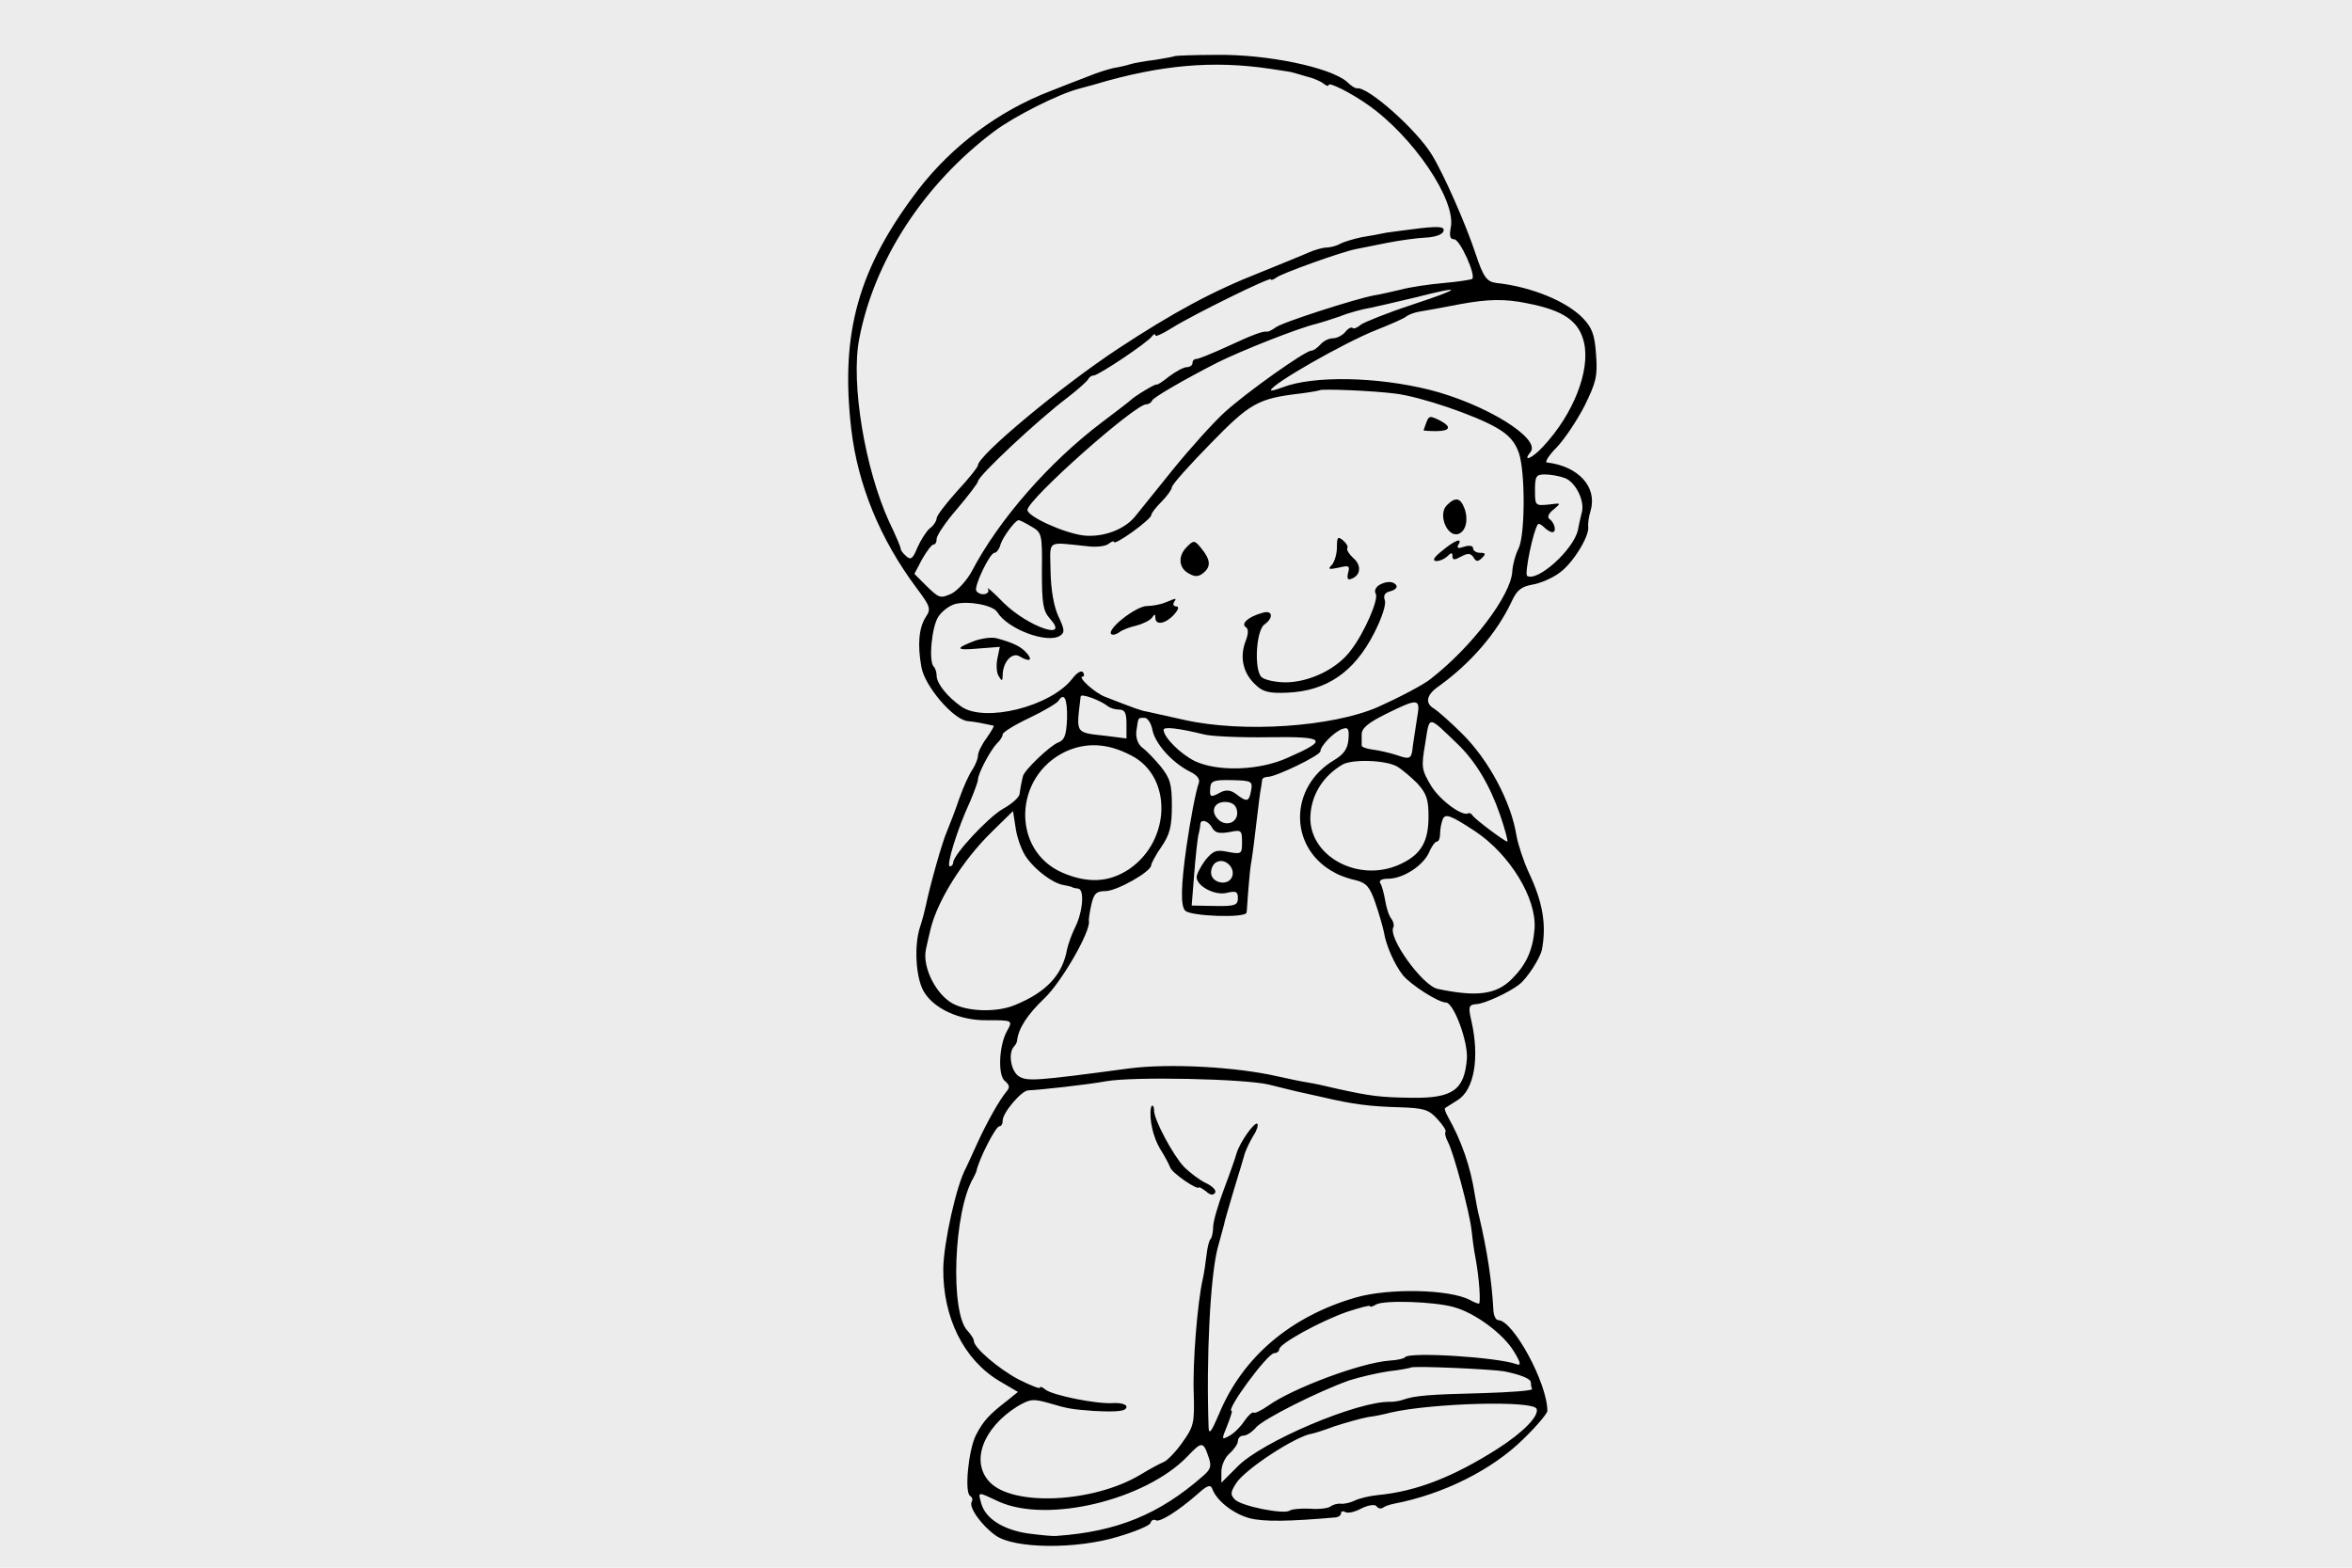 
<svg version="1.0" xmlns="http://www.w3.org/2000/svg"
 width="150px" height="100px" viewBox="0 0 456 304"
 preserveAspectRatio="xMidYMid meet">


<rect x="0" y="0" width="1000px" height="1000px" style="fill:#ECECEC;"/>
<g transform="translate(140,304) scale(0.08,-0.08)"
fill="#000000" stroke="none">
<path d="M1097 3664 c-1 -1 -22 -5 -47 -9 -25 -3 -53 -8 -62 -11 -9 -3 -27 -7
-40 -9 -13 -3 -39 -11 -58 -19 -19 -7 -62 -24 -95 -37 -125 -48 -238 -133
-319 -238 -146 -191 -190 -348 -163 -581 16 -136 70 -267 158 -385 33 -44 36
-51 23 -70 -17 -26 -21 -67 -11 -122 8 -46 77 -127 112 -131 16 -1 40 -6 63
-11 2 -1 -6 -14 -17 -30 -12 -16 -21 -35 -21 -43 0 -7 -6 -22 -13 -33 -8 -11
-22 -42 -32 -70 -9 -27 -23 -63 -30 -80 -12 -27 -41 -131 -51 -179 -2 -10 -8
-34 -14 -52 -15 -44 -11 -122 8 -156 24 -43 88 -72 154 -71 63 0 63 0 48 -27
-19 -35 -22 -106 -5 -120 12 -10 13 -16 4 -26 -18 -22 -47 -74 -70 -124 -11
-25 -24 -52 -28 -61 -23 -41 -54 -181 -55 -244 -1 -118 49 -220 135 -272 l46
-27 -26 -21 c-44 -34 -58 -49 -76 -84 -18 -36 -28 -138 -14 -147 5 -3 7 -9 4
-14 -8 -13 23 -57 58 -82 45 -32 194 -34 296 -3 41 12 77 27 79 33 2 7 8 10
13 7 9 -6 54 22 103 65 22 20 30 22 34 11 10 -28 50 -60 90 -71 34 -9 97 -8
210 2 6 1 12 5 12 10 0 5 5 6 10 3 6 -4 24 0 40 9 17 8 32 10 36 5 3 -5 10 -7
15 -4 5 4 17 8 27 10 120 23 238 82 314 157 32 31 58 62 58 68 0 67 -83 220
-119 220 -6 0 -12 12 -12 28 -4 69 -15 141 -34 222 -4 14 -8 39 -11 55 -10 66
-32 130 -65 188 -6 11 -9 20 -7 21 2 1 15 10 30 19 41 25 54 103 34 192 -8 34
-7 40 12 41 20 1 78 28 103 47 20 15 52 65 56 86 11 60 2 114 -32 186 -13 28
-26 68 -30 90 -13 82 -68 184 -132 247 -28 28 -59 55 -67 60 -23 13 -20 33 10
54 78 56 141 129 177 205 13 29 24 37 51 42 19 3 49 16 66 29 32 23 72 88 69
111 -1 7 1 24 6 40 16 57 -30 107 -106 116 -6 0 4 17 24 37 19 20 49 65 67
100 28 57 32 72 28 124 -3 49 -10 66 -32 89 -40 41 -125 76 -209 85 -24 3 -32
14 -51 71 -23 70 -77 193 -106 240 -38 62 -155 165 -181 161 -4 -1 -15 6 -25
16 -41 35 -194 67 -317 65 -54 0 -99 -2 -100 -3z m233 -31 c25 -4 47 -7 50 -8
3 -1 19 -5 35 -10 17 -4 36 -12 43 -18 6 -5 12 -7 12 -3 0 8 54 -19 95 -48
110 -77 214 -231 201 -297 -4 -21 -2 -29 8 -29 14 0 53 -86 44 -96 -3 -2 -34
-7 -69 -10 -35 -3 -82 -10 -104 -16 -22 -5 -51 -12 -65 -14 -44 -8 -225 -66
-239 -78 -8 -6 -17 -10 -20 -10 -10 2 -32 -6 -99 -37 -35 -16 -67 -29 -72 -29
-6 0 -10 -4 -10 -10 0 -5 -6 -10 -14 -10 -7 0 -26 -10 -42 -22 -16 -13 -30
-22 -31 -20 -3 2 -53 -28 -63 -38 -3 -3 -34 -27 -70 -54 -127 -96 -249 -235
-315 -361 -12 -22 -34 -46 -49 -54 -27 -12 -30 -11 -59 17 l-31 31 19 36 c11
19 23 35 27 35 5 0 8 6 8 14 0 8 22 41 50 73 27 32 50 62 50 66 0 13 145 149
218 204 26 20 48 40 50 45 2 4 8 8 13 8 11 0 131 80 141 95 4 5 8 7 8 2 0 -4
18 4 40 18 53 33 240 125 240 118 0 -3 6 -1 13 4 12 10 157 62 192 69 11 2 45
9 75 15 30 6 73 12 94 13 23 1 41 7 44 15 4 11 -7 13 -54 8 -33 -4 -70 -9 -84
-11 -14 -3 -41 -8 -60 -11 -19 -4 -43 -11 -52 -16 -9 -5 -24 -9 -33 -9 -9 0
-31 -6 -48 -14 -18 -8 -68 -28 -112 -46 -117 -46 -211 -97 -345 -185 -138 -91
-340 -259 -340 -283 0 -4 -22 -32 -50 -62 -27 -30 -50 -60 -50 -66 0 -6 -7
-18 -17 -25 -9 -8 -22 -29 -30 -47 -11 -27 -16 -30 -27 -20 -8 7 -14 15 -13
18 0 3 -12 32 -28 65 -59 129 -93 335 -73 442 36 191 157 377 328 505 48 36
155 90 205 103 17 5 35 9 40 11 159 47 285 58 425 37z m344 -571 c-61 -20
-118 -43 -126 -49 -8 -7 -17 -11 -20 -8 -3 3 -11 -1 -18 -10 -7 -8 -20 -15
-30 -15 -10 0 -23 -7 -30 -15 -7 -8 -17 -15 -22 -15 -15 0 -160 -103 -212
-151 -26 -24 -83 -87 -125 -139 -42 -52 -83 -103 -91 -113 -26 -31 -77 -50
-124 -45 -48 6 -136 46 -136 62 1 26 260 256 288 256 6 0 12 4 14 9 2 7 76 50
158 92 58 29 197 84 240 94 8 2 34 10 57 18 22 9 56 18 75 21 18 4 67 15 108
25 118 30 115 23 -6 -17z m276 3 c89 -17 127 -43 139 -96 15 -68 -26 -173 -99
-251 -25 -28 -52 -40 -31 -14 27 33 -110 117 -244 151 -128 32 -282 35 -357 6
-16 -6 -28 -9 -28 -7 0 14 177 115 255 146 33 13 65 27 72 32 7 6 22 11 35 13
13 2 57 10 98 18 66 12 107 13 160 2z m-319 -219 c60 -7 193 -52 246 -83 30
-17 45 -35 54 -61 16 -48 15 -201 -1 -232 -7 -13 -14 -38 -15 -55 -3 -58 -98
-183 -197 -260 -16 -14 -82 -48 -129 -69 -111 -48 -326 -63 -469 -31 -41 9
-82 18 -90 20 -14 2 -33 9 -102 36 -26 10 -68 49 -54 49 4 0 4 5 1 10 -4 6
-15 0 -27 -16 -53 -67 -211 -106 -268 -67 -34 24 -59 55 -60 74 0 9 -3 19 -7
23 -13 12 -5 97 11 121 9 14 27 27 41 31 33 8 92 -3 102 -20 25 -41 121 -77
152 -57 12 8 11 15 -4 47 -11 24 -18 63 -19 108 -1 80 -12 72 89 62 22 -3 45
0 52 6 7 6 13 7 13 4 0 -4 20 7 45 25 25 18 45 36 45 40 0 5 11 19 25 33 14
14 25 30 25 35 0 6 42 53 93 105 96 99 116 110 217 122 25 3 46 7 48 8 4 4
129 -1 183 -8z m412 -205 c25 -10 47 -53 41 -81 -2 -8 -7 -28 -10 -45 -11 -48
-98 -126 -123 -111 -7 5 15 111 26 125 2 3 9 -1 15 -7 7 -7 16 -12 20 -12 11
0 6 23 -7 32 -6 4 -2 14 10 23 19 16 19 16 -12 12 -32 -3 -33 -3 -33 35 0 34
3 38 24 38 14 0 36 -4 49 -9z m-1294 -117 c26 -15 27 -18 26 -109 0 -78 3 -96
19 -114 51 -56 -52 -21 -112 38 -25 26 -42 40 -38 34 8 -14 -19 -19 -28 -5 -6
11 33 92 44 92 5 0 12 9 15 21 6 18 34 56 43 58 2 1 16 -6 31 -15z m186 -436
c5 -4 17 -8 27 -8 14 0 18 -8 18 -35 l0 -35 -47 6 c-79 9 -75 3 -64 96 1 8 49
-10 66 -24z m-99 -30 c-2 -41 -6 -52 -22 -58 -20 -8 -83 -68 -85 -82 -1 -4 -3
-12 -4 -18 -1 -5 -3 -16 -4 -24 0 -8 -19 -25 -41 -37 -36 -21 -120 -111 -120
-130 0 -5 -4 -9 -8 -9 -10 0 19 93 49 157 10 24 19 48 19 53 0 15 30 71 46 88
8 7 14 17 14 22 0 5 29 23 65 40 36 17 67 36 70 41 14 22 22 5 21 -43z m848 0
c-4 -24 -8 -54 -10 -66 -3 -32 -6 -34 -40 -22 -16 5 -41 11 -57 13 -15 2 -27
6 -27 10 0 4 0 16 0 27 0 15 16 28 58 49 81 40 85 39 76 -11z m-641 -28 c7
-33 47 -78 90 -100 19 -9 26 -19 22 -29 -7 -18 -21 -93 -30 -156 -13 -93 -14
-140 -3 -152 11 -14 147 -19 149 -5 1 4 2 27 4 52 2 25 5 61 9 80 3 19 8 62
12 95 4 33 8 67 10 75 1 8 3 18 3 21 1 3 7 6 14 6 19 0 127 52 127 62 0 13 33
47 53 54 14 5 17 1 15 -25 -2 -23 -11 -36 -34 -50 -112 -66 -111 -216 2 -274
12 -7 36 -15 51 -18 24 -6 33 -16 46 -54 9 -26 18 -58 21 -72 5 -32 26 -79 46
-104 20 -24 86 -66 104 -66 19 0 54 -95 51 -136 -6 -76 -34 -96 -132 -95 -79
1 -101 4 -183 22 -25 6 -56 13 -70 15 -14 2 -47 9 -74 15 -100 23 -263 32
-361 19 -223 -30 -244 -31 -264 -20 -21 11 -29 58 -13 74 4 4 7 11 7 14 3 29
25 63 66 102 42 40 112 162 108 187 -1 5 2 23 6 41 6 26 12 32 34 32 27 0 111
47 111 63 0 4 11 25 25 45 20 29 25 49 25 99 0 52 -4 66 -27 95 -15 18 -35 39
-45 46 -10 8 -16 23 -14 40 5 34 3 32 20 32 7 0 16 -13 19 -30z m741 -35 c43
-42 77 -99 102 -172 12 -35 19 -63 17 -63 -6 0 -77 53 -84 63 -3 5 -8 7 -10 6
-13 -10 -68 30 -90 65 -24 40 -25 46 -15 104 11 69 5 69 80 -3z m-617 25 c18
-5 89 -8 157 -7 140 2 147 -6 46 -50 -68 -31 -169 -34 -224 -8 -35 17 -76 58
-76 76 0 8 36 4 97 -11z m-176 -51 c101 -51 97 -207 -5 -276 -48 -32 -100 -35
-162 -8 -123 54 -118 233 8 293 50 23 102 21 159 -9z m645 -27 c10 -6 32 -24
48 -40 23 -25 28 -39 28 -81 0 -61 -18 -92 -67 -115 -102 -49 -228 20 -219
121 4 50 32 93 78 120 24 13 103 11 132 -5z m-354 -58 c-5 -28 -10 -29 -36 -9
-13 10 -24 11 -37 5 -25 -14 -28 -13 -26 10 1 17 8 20 52 19 49 -1 51 -3 47
-25z m-34 -50 c4 -27 -26 -40 -46 -20 -20 20 -9 44 20 42 15 -1 24 -8 26 -22z
m-510 -113 c23 -32 63 -61 88 -66 10 -2 20 -4 22 -5 1 -2 8 -3 15 -4 16 -2 11
-58 -8 -95 -8 -16 -16 -39 -19 -52 -11 -62 -50 -104 -126 -135 -40 -17 -105
-17 -144 0 -44 18 -82 90 -72 135 3 14 8 36 11 48 16 68 77 167 149 237 l51
50 7 -45 c4 -24 16 -55 26 -68z m1087 64 c84 -56 149 -162 144 -236 -4 -52
-20 -87 -55 -122 -38 -38 -85 -44 -180 -24 -37 8 -122 126 -107 150 2 4 0 13
-5 20 -6 7 -12 26 -15 44 -3 17 -8 37 -12 42 -4 7 4 11 19 11 36 0 84 31 99
63 6 15 15 27 19 27 5 0 8 9 8 19 0 11 3 26 6 34 6 16 18 12 79 -28z m-637 8
c7 -12 17 -14 41 -10 29 6 31 5 31 -24 0 -29 -1 -30 -34 -24 -28 6 -36 3 -55
-20 -11 -15 -21 -34 -21 -41 0 -22 45 -46 74 -38 21 5 26 3 26 -13 0 -17 -7
-20 -56 -19 l-56 1 6 75 c3 41 8 84 10 95 3 11 5 23 5 28 2 13 20 7 29 -10z
m48 -118 c-9 -24 -51 -16 -51 10 0 11 6 23 15 26 20 9 44 -15 36 -36z m89
-504 c28 -7 57 -14 65 -16 8 -2 36 -8 63 -14 76 -18 117 -23 189 -25 58 -2 70
-5 91 -28 14 -15 23 -29 20 -32 -2 -2 0 -13 6 -24 14 -26 52 -169 57 -212 2
-19 6 -51 10 -70 9 -49 13 -110 8 -110 -3 0 -13 4 -22 9 -49 26 -196 29 -276
6 -159 -46 -275 -145 -332 -283 -18 -42 -24 -51 -25 -32 -6 169 4 366 22 435
6 22 13 47 15 55 1 8 13 47 24 85 12 39 24 79 27 90 4 11 13 30 21 43 8 12 12
25 9 28 -6 6 -42 -44 -50 -71 -3 -11 -17 -51 -31 -88 -14 -37 -26 -78 -26 -91
0 -12 -3 -26 -6 -29 -4 -4 -8 -21 -10 -39 -2 -18 -6 -44 -9 -58 -13 -55 -25
-205 -22 -278 2 -72 0 -80 -28 -119 -16 -23 -37 -44 -45 -47 -8 -3 -34 -17
-57 -31 -114 -68 -309 -77 -365 -17 -46 49 -16 130 66 182 32 19 39 20 78 9
47 -14 55 -15 108 -19 57 -3 80 -1 80 10 0 6 -15 10 -32 9 -40 -3 -148 19
-165 33 -7 6 -13 8 -13 4 0 -3 -23 6 -51 20 -49 26 -109 77 -109 94 0 5 -7 15
-15 24 -43 43 -34 291 14 371 3 6 6 12 7 15 6 30 47 110 56 110 5 0 8 6 8 14
0 19 46 73 62 73 27 1 145 14 188 22 67 12 337 6 395 -8z m447 -539 c53 -14
122 -66 147 -108 16 -26 18 -35 7 -31 -44 17 -262 31 -271 17 -2 -3 -18 -7
-37 -8 -70 -5 -235 -67 -294 -109 -17 -12 -34 -20 -36 -17 -3 2 -13 -7 -22
-20 -9 -14 -25 -30 -36 -36 -20 -11 -20 -10 -6 24 8 20 13 36 11 36 -16 0 86
139 103 140 6 0 12 4 12 9 0 14 99 68 164 91 31 10 56 17 56 14 0 -3 7 -1 15
4 20 11 140 7 187 -6z m123 -156 c40 -8 65 -18 65 -27 0 -5 1 -12 3 -16 1 -4
-54 -8 -123 -10 -126 -3 -162 -6 -190 -16 -8 -3 -22 -5 -30 -5 -78 3 -314 -97
-372 -158 l-38 -38 0 27 c0 15 9 35 20 44 11 10 20 23 20 30 0 7 6 13 13 13 8
0 22 9 32 21 20 21 149 86 225 113 25 8 68 18 95 22 28 3 52 8 54 9 4 5 198
-4 226 -9z m79 -91 c6 -17 -31 -56 -95 -97 -107 -68 -196 -103 -290 -112 -20
-2 -45 -8 -55 -13 -10 -5 -26 -9 -34 -8 -8 1 -20 -2 -26 -7 -6 -4 -28 -7 -50
-5 -21 1 -44 -1 -49 -5 -15 -9 -116 11 -132 27 -12 12 -11 18 3 40 22 34 144
114 184 120 3 0 28 8 55 18 28 9 64 19 80 22 17 2 41 7 55 11 101 23 346 30
354 9z m-796 -114 c9 -25 7 -32 -14 -50 -105 -92 -208 -134 -354 -144 -8 -1
-39 2 -69 6 -60 9 -103 36 -113 73 -8 29 -10 29 43 4 118 -53 355 4 457 110
34 36 38 36 50 1z"/>
<path d="M1706 2774 c-3 -9 -6 -16 -6 -17 0 -1 14 -2 30 -2 34 0 39 10 11 25
-26 13 -28 13 -35 -6z"/>
<path d="M1756 2575 c-22 -23 2 -79 29 -69 18 7 24 35 14 62 -10 26 -22 28
-43 7z"/>
<path d="M1490 2473 c0 -16 -6 -35 -12 -42 -11 -11 -8 -12 16 -7 25 6 28 5 23
-13 -3 -13 -1 -18 8 -14 23 8 25 33 5 50 -10 9 -17 20 -15 24 3 4 -2 12 -10
19 -13 11 -15 8 -15 -17z"/>
<path d="M1127 2475 c-23 -22 -21 -52 4 -65 15 -9 24 -8 35 1 19 15 18 32 -4
59 -17 21 -19 21 -35 5z"/>
<path d="M1745 2465 c-20 -16 -25 -24 -14 -25 8 0 20 5 27 12 9 9 12 9 12 0 0
-10 5 -10 21 -1 17 9 23 8 30 -2 6 -11 11 -11 21 -1 9 9 9 12 -5 12 -9 0 -17
5 -17 11 0 6 -9 8 -21 4 -15 -5 -19 -4 -15 4 12 19 -8 12 -39 -14z"/>
<path d="M1591 2381 c-7 -5 -11 -14 -7 -20 8 -13 -27 -94 -60 -137 -33 -45
-99 -77 -157 -78 -26 0 -53 6 -60 13 -18 18 -13 112 7 127 24 17 20 37 -6 28
-33 -9 -51 -26 -39 -34 7 -4 7 -16 -1 -36 -14 -38 -5 -77 25 -104 17 -17 33
-21 77 -19 95 4 162 50 210 144 19 37 30 71 26 80 -4 12 0 19 14 22 11 3 17 9
14 14 -7 11 -25 11 -43 0z"/>
<path d="M1075 2340 c-11 -5 -32 -9 -46 -9 -27 -1 -97 -56 -86 -68 4 -3 12 -1
19 4 7 6 26 13 43 17 16 4 33 13 37 19 6 9 8 9 8 0 0 -20 25 -15 45 7 11 12
13 20 6 20 -7 0 -9 5 -6 10 7 11 7 11 -20 0z"/>
<path d="M613 2247 c-50 -19 -47 -24 8 -19 l52 4 -6 -29 c-3 -16 -2 -35 4 -43
7 -12 9 -11 9 5 1 31 23 55 41 44 23 -14 33 -10 18 7 -13 16 -33 26 -74 37
-11 3 -34 0 -52 -6z"/>
<path d="M1039 1113 c-4 -28 6 -70 22 -97 11 -17 22 -38 25 -46 5 -14 68 -57
70 -48 0 1 8 -3 17 -10 10 -9 17 -10 22 -3 3 6 -7 16 -22 23 -15 7 -39 25 -54
40 -27 29 -72 114 -72 135 0 14 -6 18 -8 6z"/>
</g>
</svg>
